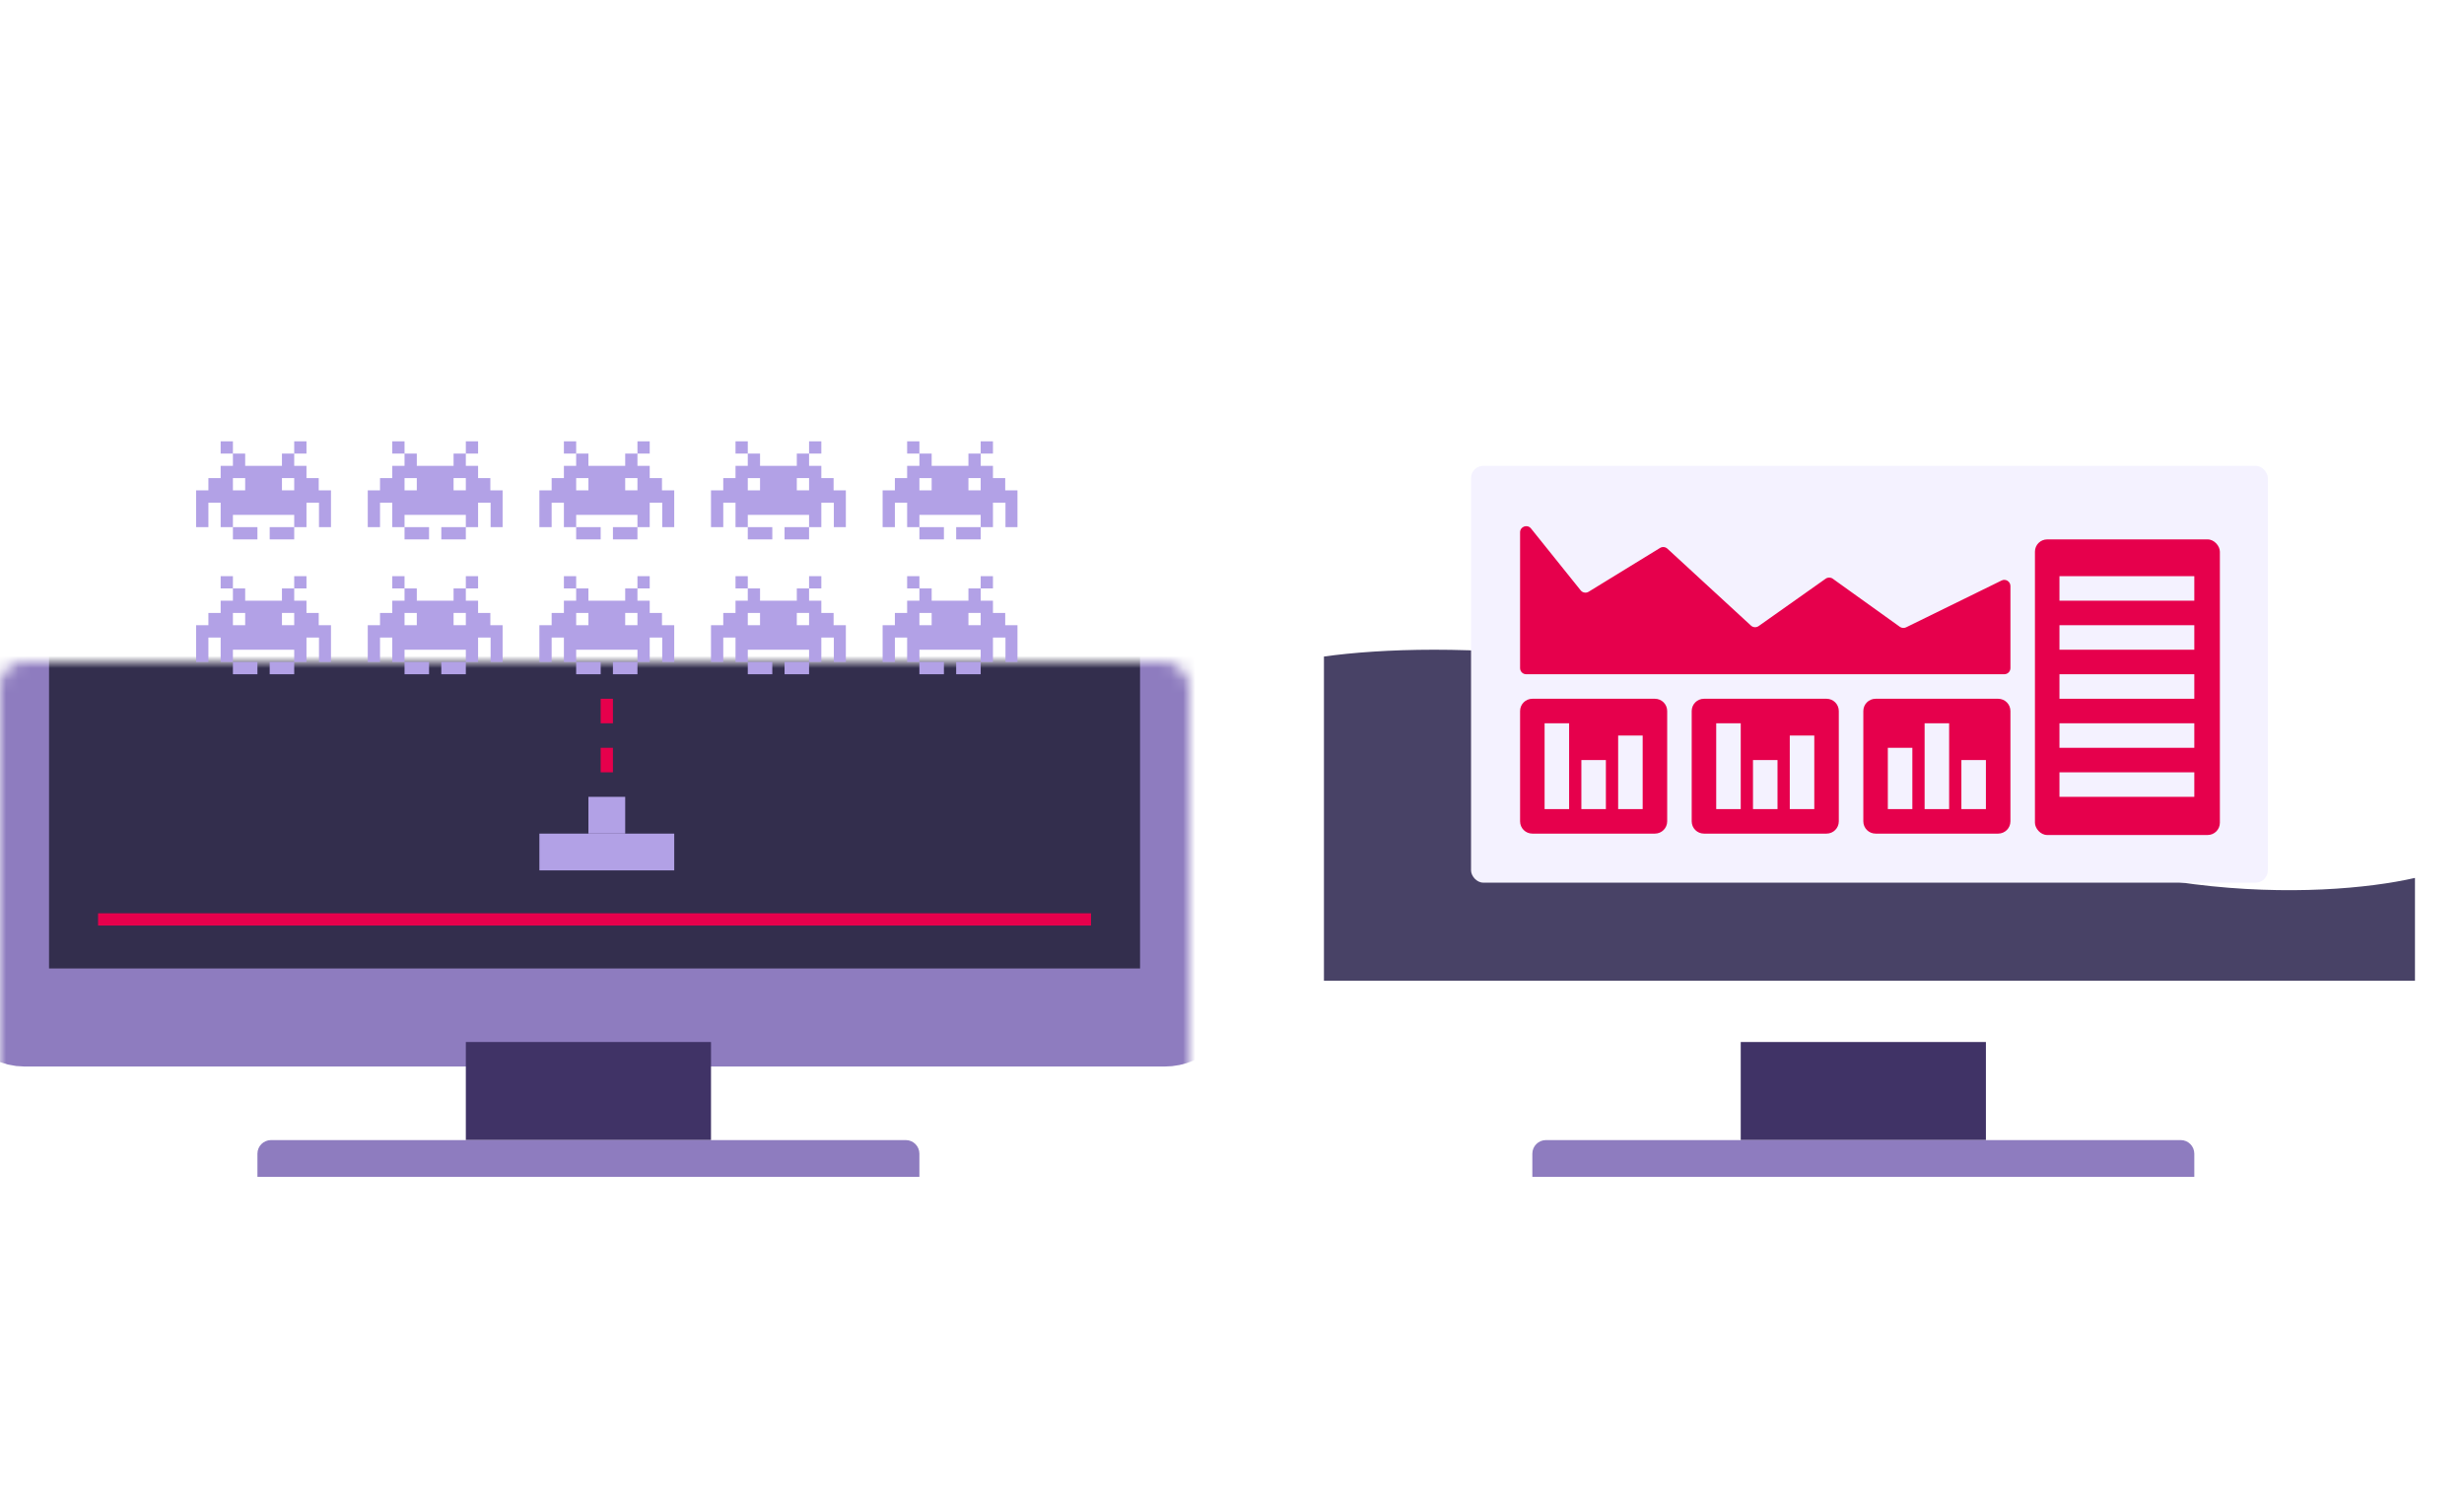 <svg width="201" height="123" viewBox="0 0 201 123" fill="none" xmlns="http://www.w3.org/2000/svg">
<mask id="path-2-inside-1" fill="white">
<rect x="104" y="27" width="97" height="56" rx="2"/>
</mask>
<rect x="104" y="27" width="97" height="56" rx="2" fill="#332E4D" stroke="#8E7CBF" stroke-width="8" mask="url(#path-2-inside-1)"/>
<rect x="142" y="85" width="20" height="8" fill="#403366"/>
<path d="M125 94.111C125 93.497 125.497 93 126.111 93H177.889C178.503 93 179 93.497 179 94.111V96H125V94.111Z" fill="#8E7CBF"/>
<path d="M154.938 63.231C139.333 52.395 117.144 52.266 108 53.556V80H197V71.615C189.482 73.335 170.544 74.066 154.938 63.231Z" fill="#484266"/>
<rect x="120" y="38" width="65" height="34" rx="1" fill="#F4F2FF"/>
<path d="M124 43.422V54.5C124 54.776 124.224 55 124.5 55H163.5C163.776 55 164 54.776 164 54.5V47.802C164 47.432 163.612 47.19 163.28 47.353L155.491 51.172C155.325 51.253 155.129 51.237 154.979 51.13L149.507 47.207C149.334 47.083 149.101 47.083 148.927 47.206L143.46 51.071C143.268 51.207 143.007 51.19 142.833 51.03L136.017 44.756C135.853 44.605 135.608 44.581 135.417 44.697L129.593 48.27C129.378 48.401 129.099 48.353 128.942 48.156L124.89 43.109C124.594 42.74 124 42.95 124 43.422Z" fill="#E6004C"/>
<path d="M152 58C152 57.448 152.448 57 153 57H163C163.552 57 164 57.448 164 58V67C164 67.552 163.552 68 163 68H153C152.448 68 152 67.552 152 67V58Z" fill="#E6004C"/>
<rect x="160" y="62" width="2" height="4" fill="#F4F2FF"/>
<rect x="157" y="59" width="2" height="7" fill="#F4F2FF"/>
<rect x="154" y="61" width="2" height="5" fill="#F4F2FF"/>
<path d="M138 58C138 57.448 138.448 57 139 57H149C149.552 57 150 57.448 150 58V67C150 67.552 149.552 68 149 68H139C138.448 68 138 67.552 138 67V58Z" fill="#E6004C"/>
<rect x="146" y="60" width="2" height="6" fill="#F4F2FF"/>
<rect x="143" y="62" width="2" height="4" fill="#F4F2FF"/>
<rect x="140" y="59" width="2" height="7" fill="#F4F2FF"/>
<path d="M124 58C124 57.448 124.448 57 125 57H135C135.552 57 136 57.448 136 58V67C136 67.552 135.552 68 135 68H125C124.448 68 124 67.552 124 67V58Z" fill="#E6004C"/>
<rect x="132" y="60" width="2" height="6" fill="#F4F2FF"/>
<rect x="129" y="62" width="2" height="4" fill="#F4F2FF"/>
<rect x="126" y="59" width="2" height="7" fill="#F4F2FF"/>
<rect x="166" y="44" width="15.086" height="24.114" rx="1" fill="#E6004C"/>
<rect x="168" y="63" width="11" height="2" fill="#F4F2FF"/>
<rect x="168" y="59" width="11" height="2" fill="#F4F2FF"/>
<rect x="168" y="55" width="11" height="2" fill="#F4F2FF"/>
<rect x="168" y="51" width="11" height="2" fill="#F4F2FF"/>
<rect x="168" y="47" width="11" height="2" fill="#F4F2FF"/>
<mask id="path-26-inside-2" fill="white">
<rect y="27" width="97" height="56" rx="2"/>
</mask>
<rect y="27" width="97" height="56" rx="2" fill="#332E4D" stroke="#8E7CBF" stroke-width="8" mask="url(#path-26-inside-2)"/>
<path d="M8 75L89 75" stroke="#E6004C"/>
<rect x="38" y="85" width="20" height="8" fill="#403366"/>
<path d="M21 94.111C21 93.497 21.497 93 22.111 93H73.889C74.503 93 75 93.497 75 94.111V96H21V94.111Z" fill="#8E7CBF"/>
<path fill-rule="evenodd" clip-rule="evenodd" d="M74 47H75V48H74V47ZM80 47H81V48H80V47ZM75 54H74V52.007H73V54H72V51H73V50H74V49H75L75 48H76V49H79V48H80V49H81L81 50H82V51H83V54H82.021V52.007H81V54H80V53H75V54H77V55H75V54ZM78 55V54H80V55H78ZM76 50H75V51H76V50ZM79 49.998H80V50.998H79V49.998Z" fill="#B2A1E6"/>
<path fill-rule="evenodd" clip-rule="evenodd" d="M60 47H61V48H60V47ZM66 47H67V48H66V47ZM61 54H60V52.007H59V54H58V51H59V50H60V49H61L61 48H62V49H65V48H66V49H67L67 50H68V51H69V54H68.021V52.007H67V54H66V53H61V54H63V55H61V54ZM64 55V54H66V55H64ZM62 50H61V51H62V50ZM65 49.998H66V50.998H65V49.998Z" fill="#B2A1E6"/>
<path fill-rule="evenodd" clip-rule="evenodd" d="M46 47H47V48H46V47ZM52 47H53V48H52V47ZM47 54H46V52.007H45V54H44V51H45V50H46V49H47L47 48H48V49H51V48H52V49H53L53 50H54V51H55V54H54.021V52.007H53V54H52V53H47V54H49V55H47V54ZM50 55V54H52V55H50ZM48 50H47V51H48V50ZM51 49.998H52V50.998H51V49.998Z" fill="#B2A1E6"/>
<path fill-rule="evenodd" clip-rule="evenodd" d="M32 47H33V48H32V47ZM38 47H39V48H38V47ZM33 54H32V52.007H31V54H30V51H31V50H32V49H33L33 48H34V49H37V48H38V49H39L39 50H40V51H41V54H40.021V52.007H39V54H38V53H33V54H35V55H33V54ZM36 55V54H38V55H36ZM34 50H33V51H34V50ZM37 49.998H38V50.998H37V49.998Z" fill="#B2A1E6"/>
<path fill-rule="evenodd" clip-rule="evenodd" d="M18 47H19V48H18V47ZM24 47H25V48H24V47ZM19 54H18V52.007H17V54H16V51H17V50H18V49H19L19 48H20V49H23V48H24V49H25L25 50H26V51H27V54H26.021V52.007H25V54H24V53H19V54H21V55H19V54ZM22 55V54H24V55H22ZM20 50H19V51H20V50ZM23 49.998H24V50.998H23V49.998Z" fill="#B2A1E6"/>
<path fill-rule="evenodd" clip-rule="evenodd" d="M74 36H75V37H74V36ZM80 36H81V37H80V36ZM75 43H74V41.007H73V43H72V40H73V39H74V38H75L75 37H76V38H79V37H80V38H81L81 39H82V40H83V43H82.021V41.007H81V43H80V42H75V43H77V44H75V43ZM78 44V43H80V44H78ZM76 39H75V40H76V39ZM79 38.998H80V39.998H79V38.998Z" fill="#B2A1E6"/>
<path fill-rule="evenodd" clip-rule="evenodd" d="M60 36H61V37H60V36ZM66 36H67V37H66V36ZM61 43H60V41.007H59V43H58V40H59V39H60V38H61L61 37H62V38H65V37H66V38H67L67 39H68V40H69V43H68.021V41.007H67V43H66V42H61V43H63V44H61V43ZM64 44V43H66V44H64ZM62 39H61V40H62V39ZM65 38.998H66V39.998H65V38.998Z" fill="#B2A1E6"/>
<path fill-rule="evenodd" clip-rule="evenodd" d="M46 36H47V37H46V36ZM52 36H53V37H52V36ZM47 43H46V41.007H45V43H44V40H45V39H46V38H47L47 37H48V38H51V37H52V38H53L53 39H54V40H55V43H54.021V41.007H53V43H52V42H47V43H49V44H47V43ZM50 44V43H52V44H50ZM48 39H47V40H48V39ZM51 38.998H52V39.998H51V38.998Z" fill="#B2A1E6"/>
<path fill-rule="evenodd" clip-rule="evenodd" d="M32 36H33V37H32V36ZM38 36H39V37H38V36ZM33 43H32V41.007H31V43H30V40H31V39H32V38H33L33 37H34V38H37V37H38V38H39L39 39H40V40H41V43H40.021V41.007H39V43H38V42H33V43H35V44H33V43ZM36 44V43H38V44H36ZM34 39H33V40H34V39ZM37 38.998H38V39.998H37V38.998Z" fill="#B2A1E6"/>
<path fill-rule="evenodd" clip-rule="evenodd" d="M18 36H19V37H18V36ZM24 36H25V37H24V36ZM19 43H18V41.007H17V43H16V40H17V39H18V38H19L19 37H20V38H23V37H24V38H25L25 39H26V40H27V43H26.021V41.007H25V43H24V42H19V43H21V44H19V43ZM22 44V43H24V44H22ZM20 39H19V40H20V39ZM23 38.998H24V39.998H23V38.998Z" fill="#B2A1E6"/>
<rect x="44" y="68" width="11" height="3" fill="#B2A1E6"/>
<rect x="48" y="65" width="3" height="3" fill="#B2A1E6"/>
<rect x="49" y="57" width="1" height="2" fill="#E6004C"/>
<rect x="49" y="61" width="1" height="2" fill="#E6004C"/>
</svg>
